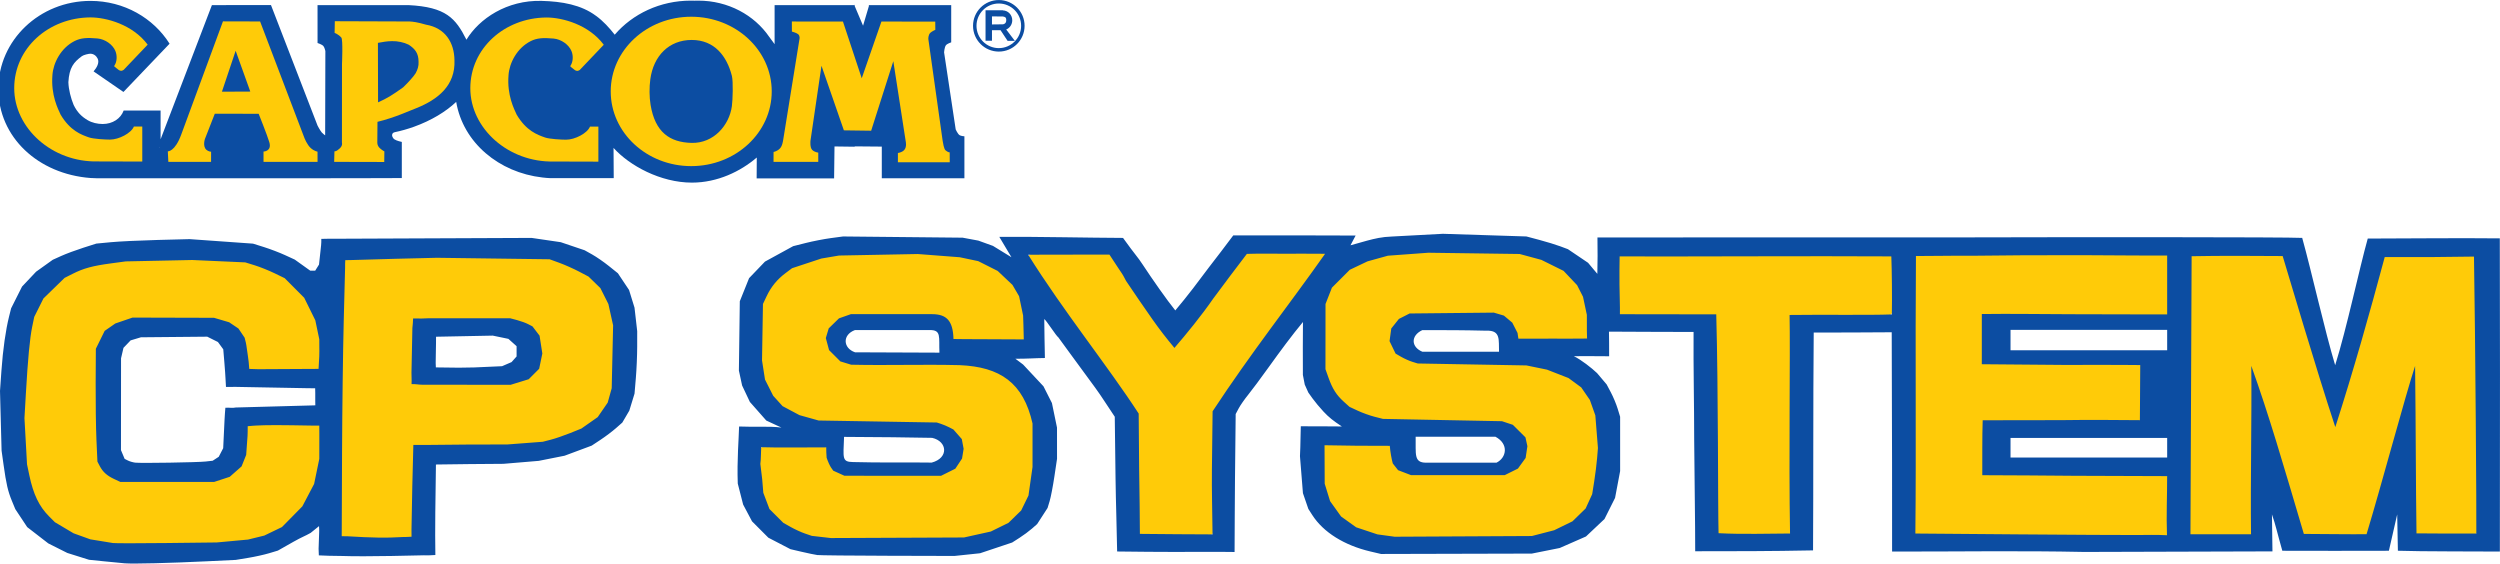 <?xml version="1.0" encoding="UTF-8" standalone="no"?>
<!-- Created with Inkscape (http://www.inkscape.org/) -->

<svg
   xmlns:dc="http://purl.org/dc/elements/1.1/"
   xmlns:cc="http://creativecommons.org/ns#"
   xmlns:rdf="http://www.w3.org/1999/02/22-rdf-syntax-ns#"
   xmlns:svg="http://www.w3.org/2000/svg"
   xmlns="http://www.w3.org/2000/svg"
   xmlns:sodipodi="http://sodipodi.sourceforge.net/DTD/sodipodi-0.dtd"
   xmlns:inkscape="http://www.inkscape.org/namespaces/inkscape"
   id="svg2"
   version="1.1"
   inkscape:version="0.48.5 r10040"
   width="1840.179"
   height="414.821"
   sodipodi:docname="capcom_logo2.svg">
  <defs
     id="defs6" />
  <sodipodi:namedview
     pagecolor="#ffffff"
     bordercolor="#666666"
     borderopacity="1"
     objecttolerance="10"
     gridtolerance="10"
     guidetolerance="10"
     inkscape:pageopacity="0"
     inkscape:pageshadow="2"
     inkscape:window-width="1920"
     inkscape:window-height="1017"
     id="namedview4"
     showgrid="false"
     fit-margin-top="0"
     fit-margin-left="0"
     fit-margin-right="0"
     fit-margin-bottom="0"
     inkscape:zoom="0.7071068"
     inkscape:cx="927.29098"
     inkscape:cy="419.8316"
     inkscape:window-x="-8"
     inkscape:window-y="-8"
     inkscape:window-maximized="1"
     inkscape:current-layer="svg2"
     showguides="true"
     inkscape:guide-bbox="true"
     inkscape:snap-global="true">
    <sodipodi:guide
       orientation="0,1"
       position="1862,145.5"
       id="guide2996" />
  </sodipodi:namedview>
  <path
     style="fill:#ffcb08;fill-opacity:1"
     d="m 79.542,403.076 -7.822,-0.802 -7.678,-2.105 -7.678,-2.105 -7.791,-4.15 -7.791,-4.15 -5.286,-4.712 -5.286,-4.712 -3.652,-5.324 -3.652,-5.324 -2.056,-6 c -1.131,-3.3 -2.749,-9.825 -3.595,-14.5 l -1.538,-8.5 -0.852,-16 -0.852,-16 0.936,-17.5 c 1.27,-23.737 2.895,-41.997 4.537,-50.972 l 1.367,-7.472 3.389,-7.135 3.389,-7.135 6.696,-7.098 6.696,-7.098 5.391,-3.579 5.391,-3.579 6.469,-2.435 6.469,-2.435 14.117,-2.062 14.117,-2.062 36.694,-0.011 36.694,-0.011 9.5,0.951 9.5,0.951 8.364,3.062 c 4.6,1.684 10.45,4.277 13,5.762 l 4.636,2.7 6.722,6.465 6.722,6.465 4.124,6.33 4.124,6.33 2.404,7.572 2.404,7.572 0,12.766 0,12.766 -0.019,6.893 -7.09,-9.8e-4 -20.804,0.349 -20.804,0.349 -3.132,-1.62 -3.927,-0.736 c -0.969,-1.486 -1.143,-3.856 -2.112,-5.342 l -1.641,-8 -1.641,-8 -2.112,-3.773 -2.112,-3.773 -5.053,-2.463 -5.053,-2.463 -5.406,-1.018 -5.406,-1.018 -23.094,-0.13 -23.094,-0.13 -6.566,1.204 -6.566,1.204 -5.411,2.704 -5.411,2.704 -2.3,3.413 -2.3,3.413 -1.51,5.195 -1.51,5.195 0.287,36.868 0.287,36.868 2.5,5 2.5,5 5,2.5 5,2.5 30.5,0.33 30.5,0.33 5.975,-1.175 5.975,-1.175 3.736,-1.906 c 4.684,-2.389 7.612,-5.414 9.589,-9.904 l 1.541,-3.5 0.677,-8.905 0.677,-8.905 2.308,-4.649 5.137,-2.174 22.924,0.317 22.924,0.317 5.389,0.621 1.146,5.925 -0.023,12.727 -0.023,12.727 -1.846,8 -1.846,8 -3,6 c -1.65,3.3 -4.966,8.773 -7.369,12.161 l -4.369,6.161 -5.201,4.55 -5.201,4.55 -5.748,3.064 -5.748,3.064 -7.814,2.009 -7.814,2.009 -21.5,0.931 c -11.825,0.512 -33.2,1.101 -47.5,1.31 l -26,0.379 -7.822,-0.802 z m 174.418,-5.149 c -1.322,-0.679 -3.285,-2.422 -4.362,-3.874 l -1.958,-2.638 -0.137,-27.362 c -0.193,-38.634 0.283,-79.881 1.464,-126.862 l 1.018,-40.5 1.689,-3.489 1.689,-3.489 3,-1.476 3,-1.476 72.5,-0.035 72.5,-0.035 9.351,3.265 9.351,3.265 6.754,3.944 6.754,3.944 5.561,6.006 5.561,6.006 2.134,5.704 c 1.174,3.137 2.787,8.807 3.585,12.6 l 1.451,6.896 -0.019,18.685 -0.019,18.685 -1.369,9.66 -1.369,9.66 -2.814,5.17 -2.814,5.17 -5.832,5.399 -5.832,5.399 -7.216,3.457 c -3.969,1.901 -10.634,4.598 -14.811,5.994 l -7.595,2.537 -8.905,0.957 -8.905,0.957 -37,0.686 -37,0.686 -1.727,0.908 c -0.95,0.499 -2.246,1.878 -2.881,3.064 l -1.154,2.156 -0.438,26.504 -0.438,26.504 -1.498,2.896 -1.498,2.896 -3.401,1.421 -3.401,1.421 -20.282,-0.015 -20.282,-0.015 -2.404,-1.235 z m 119.882,-118.801 6.478,-1.051 5.022,-2.691 5.022,-2.691 2.25,-4.462 2.25,-4.462 -0.006,-4.038 c -0.003,-2.221 -0.499,-5.817 -1.103,-7.991 l -1.098,-3.953 -3.217,-3.217 -3.217,-3.217 -5.93,-1.83 -5.93,-1.83 -29,0.053 -29,0.053 -3.603,1.226 -3.603,1.226 -1.11,2.437 -1.11,2.437 -0.132,14.284 -0.132,14.284 0.744,1.861 0.744,1.861 3.1,1.35 3.1,1.35 26.5,0.032 26.5,0.032 6.478,-1.051 z m 220.022,118.245 -6.5,-1.706 -6.711,-3.764 -6.711,-3.764 -4.932,-4.804 -4.932,-4.804 -2.111,-4.138 c -1.161,-2.276 -2.784,-6.721 -3.606,-9.879 l -1.495,-5.741 0,-12.89 0,-12.89 3.291,-3.291 3.291,-3.291 9.459,-0.708 9.459,-0.708 10.68,0.349 10.68,0.349 2.82,2.065 2.82,2.065 1.799,3.935 c 0.989,2.165 2.344,5.038 3.01,6.385 l 1.211,2.45 3.49,2.05 3.49,2.05 34.5,0 34.5,0 4.411,-2.5 4.411,-2.5 1.949,-2.636 1.948,-2.636 0.451,-4.364 0.451,-4.364 -1.915,-3.5 -1.915,-3.5 -3.841,-2.181 -3.841,-2.181 -6.554,-1.177 -6.554,-1.177 -41.5,-0.72 -41.5,-0.72 -8.161,-2.687 -8.161,-2.687 -5.896,-4.341 -5.896,-4.341 -3.843,-5.79 -3.843,-5.79 -1.966,-6.104 -1.966,-6.104 -0.134,-26 -0.134,-26 3.185,-6.723 3.185,-6.723 4.693,-5.017 4.693,-5.017 4.559,-3.02 4.559,-3.02 10.921,-3.531 10.921,-3.531 7.142,-0.928 7.142,-0.928 37.5,-0.023 37.5,-0.023 9,0.992 c 4.95,0.546 11.25,1.489 14,2.095 l 5,1.103 7.5,3.638 7.5,3.638 6.742,6.621 6.742,6.621 2.481,5.419 2.481,5.419 1.007,6.969 c 0.554,3.833 1.016,10.131 1.027,13.996 l 0.02,7.027 -1.46,2.085 -1.46,2.085 -2.883,1.194 -2.883,1.194 -21.593,-0.306 -21.593,-0.306 -3.13,-3 c -1.721,-1.65 -4.322,-4.884 -5.779,-7.187 l -2.649,-4.187 -4.035,-2.313 -4.035,-2.313 -29,0 -29,0 -5.665,2.656 -5.665,2.656 -1.517,2.344 c -0.834,1.289 -1.818,3.57 -2.187,5.068 l -0.67,2.724 2.173,4.488 2.173,4.488 3.209,1.983 c 1.765,1.091 5.22,2.5 7.679,3.132 l 4.47,1.149 43,0.79 43,0.79 6.447,1.65 6.447,1.65 6.533,3.216 6.533,3.216 6.073,5.681 6.073,5.681 2.743,5.039 2.743,5.039 1.437,6.78 1.437,6.78 0.017,14.289 0.017,14.289 -1.059,9.711 c -0.583,5.341 -1.665,12.073 -2.405,14.961 l -1.346,5.25 -2.559,4.367 -2.559,4.367 -5.562,5.083 -5.562,5.083 -6.224,3.015 -6.224,3.015 -10.358,2.035 -10.358,2.035 -54.642,-0.058 -54.642,-0.058 -6.5,-1.706 z m 429.5,0.818 -10,-0.789 -8,-2.569 -8,-2.569 -4.5,-2.882 -4.5,-2.882 -5.14,-5.476 -5.139,-5.476 -2.115,-4.146 c -1.163,-2.28 -2.788,-6.729 -3.611,-9.887 l -1.495,-5.741 0,-12.39 0,-12.39 3.473,-3.473 3.473,-3.473 21.01,0.323 21.01,0.323 2.962,3 2.962,3 1.805,4.896 1.805,4.896 2.5,1.85 2.5,1.85 5.768,1.058 5.768,1.058 30.232,-0.304 30.232,-0.304 4.47,-2.503 4.47,-2.503 2.264,-3.997 2.264,-3.997 0.016,-2.79 0.016,-2.79 -2.063,-4.044 -2.063,-4.044 -5.687,-2.636 -5.687,-2.637 -46,-1.09 -46,-1.09 -8,-2.744 -8,-2.744 -5.5,-3.784 -5.5,-3.784 -4.143,-5.067 -4.143,-5.067 -2.357,-5.844 -2.357,-5.844 0,-28.5 0,-28.5 2.756,-5.884 2.756,-5.884 6.606,-6.382 6.606,-6.382 7.138,-3.418 7.138,-3.418 8,-2.247 8,-2.247 47.949,-0.397 47.948,-0.397 9.163,2.117 9.163,2.117 6.888,3.34 c 3.789,1.837 8.791,4.739 11.116,6.45 l 4.228,3.11 4.544,5.76 4.544,5.76 2.043,6.5 2.043,6.5 0.583,10.703 0.583,10.703 -3.547,3.547 -3.546,3.547 -21.85,-0.004 -21.85,-0.004 -3.308,-2.017 -3.308,-2.017 -1.692,-3.105 c -2.66,-4.884 -6.159,-8.777 -9.561,-10.639 l -3.131,-1.714 -29.5,0 -29.5,0 -5.527,2.593 -5.527,2.593 -1.846,4.094 -1.846,4.094 0.649,3.462 0.649,3.462 1.996,2.538 1.996,2.538 5.311,1.987 5.311,1.987 7.417,1.014 7.417,1.014 32.152,0.052 32.152,0.052 7.207,1.022 7.207,1.022 7.467,2.507 c 4.107,1.379 9.312,3.448 11.568,4.599 l 4.101,2.092 5.441,5.14 5.441,5.14 2.865,5 2.865,5 1.629,7.304 1.629,7.304 -0.511,20.696 -0.511,20.696 -1.683,7.444 -1.683,7.444 -2.311,4.556 -2.311,4.556 -5.857,5.581 -5.857,5.581 -6.855,3.271 -6.855,3.271 -9.145,1.808 -9.145,1.808 -46.5,0.484 -46.5,0.484 -10,-0.789 z m 414.166,-1.997 -25.834,-0.5 -2.931,-3.282 -2.931,-3.282 0.264,-98.545 0.264,-98.545 3.615,-3.312 3.615,-3.312 14.386,-0.678 14.386,-0.678 71.5,0.317 83.562,0.63 c -3.993,14.984 6.795,42.78 0.259,49.316 -15.155,9.7 -55.502,0.681 -74.192,0.489 l -52.87,-0.544 -3.321,1.388 -3.321,1.388 -1.17,4.326 -1.17,4.326 0.466,7.327 0.466,7.327 2.172,2.173 2.172,2.173 53.056,0.5 53.056,0.5 4.667,1.203 1.167,5.328 0,16.584 c -0.172,7.993 -0.041,15.951 0.475,23.922 -20.738,-0.964 -41.854,-0.417 -58.975,-0.46 l -46,-0.119 -3.891,0.947 -3.891,0.947 -1.609,1.607 -1.609,1.607 -0.329,11.759 -0.329,11.759 1.989,2.458 1.989,2.458 39.34,0.627 c 21.637,0.345 49.847,0.682 62.69,0.75 l 23.35,0.123 3.4,3.4 3.4,3.4 0,18.2 0,18.2 -1.337,6.463 -5.579,0.453 -64.292,-0.308 c -35.361,-0.169 -75.917,-0.533 -90.126,-0.808 z m 174.569,-2.423 -3.735,-3.423 0.339,-98.827 0.339,-98.827 1.425,-2.236 c 0.784,-1.23 2.491,-2.934 3.793,-3.788 l 2.368,-1.552 c 21.38,-4.569 47.708,0.811 67,0.145 13.344,38.24 24.851,81.704 34.744,116.89 14.247,-40.287 21.973,-76.29 33.452,-116.952 l 36.391,-0.004 29.85,-0.004 5.901,0.952 0.597,5.548 0.642,26.5 c 0.353,14.575 0.74,59.064 0.859,98.865 l 0.216,72.365 -3.533,3.238 -3.533,3.238 -15.925,0.657 -15.925,0.657 -3.778,-0.911 c -4.197,-1.012 -6.244,-2.422 -8.026,-5.527 l -1.195,-2.082 -0.5,-50.417 2.152,-51.124 c -5.723,28.23 -19.479,64.539 -26.525,92.535 l -2.425,9.548 -1.611,2.458 -1.611,2.458 -3.084,1.595 -3.084,1.595 -19.836,-0.324 -19.836,-0.324 -2.759,-2.062 c -1.517,-1.134 -3.574,-3.159 -4.571,-4.5 l -1.812,-2.438 c -9.932,-35.781 -20.142,-74.431 -29.237,-105.677 l 1.237,53.112 0,52.935 -0.975,2.565 -0.975,2.565 -3.275,1.997 -3.275,1.997 -18.265,0.004 -18.265,0.004 -3.735,-3.423 z m -774.132,-1.111 -3.104,-3.535 -0.137,-16.215 c -0.075,-8.918 -0.188,-27.69 -0.25,-41.715 l -0.114,-25.5 -1.285,-2.908 c -1.502,-3.399 -17.169,-25.433 -39.17,-55.092 -8.568,-11.55 -18.234,-24.825 -21.481,-29.5 -3.246,-4.675 -7.345,-10.3 -9.109,-12.5 -1.763,-2.2 -3.963,-5.49 -4.887,-7.31 l -1.681,-3.31 0.307,-3.591 0.307,-3.591 2.654,-1.973 2.654,-1.973 24.846,-0.014 24.846,-0.014 2.656,1.077 2.656,1.077 3.545,3.545 3.545,3.545 12.469,18.765 c 6.858,10.321 15.235,22.504 18.617,27.073 l 6.148,8.307 1.469,0.564 1.47,0.564 2.088,-1.871 c 1.148,-1.029 11.203,-14.021 22.344,-28.871 l 20.256,-27 3.672,-3.5 3.672,-3.5 25.444,-0.298 c 14.809,0.341 26.675,0.822 37.653,1.127 -14.011,19.177 -26.588,38.244 -37.691,53.171 -7.777,10.45 -16.717,22.825 -19.866,27.5 -3.149,4.675 -8.821,12.486 -12.604,17.358 l -6.879,8.858 -3.332,6.142 -3.332,6.142 -0.5,43.333 -0.5,43.333 -3.266,2.917 -3.266,2.917 -23.881,0 -23.881,0 -3.104,-3.535 z m 426.859,0.785 -3.069,-2.75 -0.917,-4 -0.917,-4 0.072,-70.5 0.072,-70.5 -1.03,-2.627 -1.03,-2.627 -3.221,-1.123 -3.221,-1.123 -27.286,0 -27.286,0 -2.565,-0.975 -2.565,-0.975 -1.997,-3.275 -1.997,-3.275 0,-16.85 0,-16.85 3.291,-3.291 3.291,-3.291 9.459,-0.655 9.459,-0.655 88.228,0.296 88.228,0.296 2.772,2.77 2.772,2.77 0.312,18.517 0.312,18.517 -3.352,3.352 -3.352,3.352 -10.461,0.696 -10.461,0.696 -21.214,-0.335 -21.214,-0.335 -2.286,2.277 -2.286,2.277 -0.5,75.555 -0.5,75.555 -3.266,2.917 -3.266,2.917 -22.968,0 -22.968,0 -3.069,-2.75 z"
     id="path3043"
     inkscape:connector-curvature="0"
     sodipodi:nodetypes="ccccccccccsscccsscccccccccccccccssccccccccccccccccccccccccccccccccccccccccccccsscccccccccccccsscccccccssccccscsscccccccccccccsscccccccccsscccccssccccccccccccccccccscccccccccccccccccccccccccccsscccccccccccsscccccccccccccccccccccccccccccccccccccccccssccccccccccccccccsccccccccsscccsscccccccccccccccssccccccccccccccccccccccccccccccccccccccccccccccccccccccccccccccccccccccccccsscccccccccccccsccccccccccccccccccccsscccccccccccccccccccccccsccccccccccccccccccccccccccccccccccccccsscccccccsscccccsccccccccsscccccsscccccccccccccccccccccccccccssccscsscccccccccccssccccsccccccssccccccccccccccccccccccccccccccccccccccccccccccccccccccc" />
  <path
     style="fill:#0c4da2;fill-opacity:1"
     d="m 92.05,414.661 c -2.475,-0.208 -9.45,-0.882 -15.5,-1.498 l -11,-1.12 -8,-2.514 -8,-2.514 -7,-3.516 -7,-3.516 -7.763,-6 -7.763,-6 -4.382,-6.615 -4.382,-6.615 -2.477,-6 c -2.94,-7.121 -4.167,-12.416 -6.142,-26.5 l -1.472,-10.5 -0.585,-22 -0.585,-22 1.061,-15 c 1.101,-15.578 3.109,-29.761 5.648,-39.908 l 1.478,-5.908 4.02,-7.995 4.02,-7.995 5.162,-5.468 5.162,-5.468 6.154,-4.398 6.154,-4.398 6.346,-2.865 c 3.49,-1.576 10.701,-4.255 16.024,-5.954 l 9.677,-3.089 10.823,-1.032 c 5.953,-0.568 21.398,-1.307 34.323,-1.643 l 23.5,-0.611 23.343,1.661 23.343,1.661 8.157,2.559 c 4.487,1.408 11.402,4.05 15.368,5.871 l 7.211,3.312 5.702,4.083 5.702,4.083 1.814,0 1.814,0 1.404,-2.25 1.404,-2.25 0.587,-5.376 0.587,-5.376 c 0.203,-1.864 0.641,-4.993 0.52,-8.153 6.933,-0.208 6.583,-0.084 9.044,-0.095 l 72.88,-0.31 72.88,-0.31 10.719,1.572 10.719,1.572 8.793,2.972 8.793,2.972 5.608,3.138 c 3.085,1.726 8.593,5.535 12.241,8.464 l 6.633,5.326 4.108,6.152 4.108,6.152 2.011,6.511 2.011,6.511 0.99,8.638 0.99,8.638 -0.008,11.5 c -0.004,6.325 -0.447,16.675 -0.983,23 l -0.976,11.5 -1.92,6.262 -1.92,6.262 -2.572,4.389 -2.572,4.389 -4.735,4.168 c -2.604,2.292 -7.674,6.11 -11.266,8.484 l -6.531,4.316 -9.965,3.712 -9.965,3.712 -9.535,1.897 -9.535,1.897 -13,1.09 -13,1.09 c -16.497,0.067 -33.747,0.284 -49.663,0.506 -0.336,22.973 -0.77,49.313 -0.42,66.613 -4.709,0.336 -4.822,0.231 -8.559,0.214 l -23.679,0.5 c -13.023,0.275 -29.38,0.275 -36.349,0 l -9.576,-0.146 -7.609,-0.299 -0.184,-4.807 0.419,-12.167 c 0.053,-1.528 0.041,-1.97 -0.097,-4.557 -3.584,2.893 -3.791,3.141 -6.156,4.981 -4.332,2.477 -6.303,2.937 -12.628,6.522 l -11.5,6.518 -6.5,1.951 c -3.575,1.073 -10.55,2.613 -15.5,3.422 l -9,1.471 -21.5,1.035 c -27.176,1.308 -54.167,1.977 -60,1.487 z m 79,-16.44 11.5,-1.058 6,-1.472 6,-1.472 6.5,-3.137 6.5,-3.137 7.5,-7.615 7.5,-7.615 4.333,-8.255 4.333,-8.255 1.904,-9.225 1.904,-9.225 0.013,-9.327 0.013,-9.327 -0.05,-5.85 -5.797,0.004 -14.327,-0.237 c -7.88,-0.13 -17.027,-0.135 -20.327,-0.011 l -6,0.226 c -2.52,0.095 -2.379,0.198 -6.231,0.479 -0.084,3.668 0.089,4.3 -0.107,7.042 l -0.505,7.04 -0.505,7.04 -1.691,4.226 -1.691,4.226 -4.362,3.84 -4.362,3.84 -5.773,1.894 -5.773,1.894 -34.5,-0.023 -34.5,-0.023 -4.5,-2.103 c -5.328,-2.49 -8.363,-5.232 -10.662,-9.63 l -1.683,-3.221 -0.716,-16 c -0.394,-8.8 -0.654,-27.485 -0.577,-41.521 l 0.139,-25.521 3.243,-6.588 3.243,-6.588 3.925,-2.72 3.925,-2.72 6.332,-2.171 6.332,-2.171 30,0.082 30,0.082 5.563,1.641 5.563,1.641 3.413,2.3 3.413,2.3 2.276,3.377 2.276,3.377 0.896,3.599 c 0.493,1.979 0.951,6.533 1.495,9.734 0.545,3.201 0.718,5.817 1.017,9.656 l 6.739,0.21 17.19,-0.095 17.19,-0.095 c 3.723,-0.021 5.903,0.06 9.896,-0.081 0.391,-6.299 0.381,-6.673 0.518,-9.218 0.138,-2.544 0.036,-6.229 0.036,-6.229 l -0.017,-6.282 -1.465,-7 -1.465,-7 -4.083,-8.283 -4.083,-8.283 -7.185,-7.217 -7.185,-7.217 -7.5,-3.64 c -4.125,-2.002 -10.65,-4.618 -14.5,-5.813 l -7,-2.172 -19.5,-0.877 -19.5,-0.877 -24.5,0.512 -24.5,0.512 -11,1.478 c -13.39,1.799 -20.018,3.601 -27.948,7.599 l -6.052,3.052 -7.784,7.57 -7.784,7.57 -3.397,6.79 -3.397,6.79 -1.501,7.254 c -1.734,8.381 -3.187,23.747 -4.656,49.254 l -1.037,18 0.944,17 0.944,17 1.667,7.96 c 2.962,14.14 7.241,23.046 14.615,30.42 l 4.245,4.245 6.864,4.078 6.864,4.078 6.206,2.238 6.206,2.238 7,1.128 c 3.85,0.62 8.125,1.325 9.5,1.565 1.375,0.241 19.15,0.244 39.5,0.008 l 37,-0.429 11.5,-1.058 z m 131.87,-3.154 -0.029,-5.387 c 0.305,-20.688 0.816,-42.692 1.362,-62.178 12.494,0.126 24.486,-0.237 39.321,-0.274 l 29.975,-0.075 13,-0.992 13,-0.992 5.98,-1.546 c 3.289,-0.85 9.68,-3.037 14.201,-4.861 l 8.221,-3.315 6.006,-4.213 6.006,-4.213 3.677,-5.339 3.677,-5.339 1.473,-5.296 1.473,-5.296 0.516,-23.144 0.516,-23.144 -1.742,-7.856 -1.742,-7.856 -2.947,-5.851 -2.947,-5.851 -4.357,-4.235 -4.357,-4.235 -7.105,-3.734 c -3.908,-2.053 -10.355,-4.919 -14.328,-6.368 l -7.223,-2.635 -41.5,-0.546 -41.5,-0.546 -30,0.733 c -16.5,0.403 -29.743,0.844 -32.149,0.912 -2.406,0.068 -5.243,0.091 -5.243,0.091 -0.223,2.438 -0.073,2.894 -0.139,5.459 l -1.01,39.403 c -0.555,21.671 -1.111,65.15 -1.235,96.619 l -0.225,57.217 -0.025,4.493 4.571,0.074 11.727,0.628 c 6.45,0.345 15.688,0.461 20.529,0.257 l 8.802,-0.371 c 2.03,-0.086 0.73,0.122 5.765,-0.199 z M 302.94,282.719 c 0.155,-4.094 -0.108,-6.169 -0.065,-8.304 l 0.337,-16.503 0.337,-16.503 c 0.468,-4.548 0.229,-2.203 0.52,-7.016 5.653,0.045 7.241,0.179 11.48,-0.13 l 30,0.006 30,0.006 5,1.332 c 2.75,0.733 6.439,2.077 8.198,2.987 l 3.198,1.655 2.604,3.415 2.604,3.415 1.022,6.566 1.022,6.566 -1.165,5.61 -1.165,5.61 -3.852,3.852 -3.852,3.852 -6.663,2.058 -6.663,2.058 -32.645,-0.04 -32.645,-0.04 c -2.067,-0.003 -4.246,-0.501 -7.61,-0.452 z m 70.11,-14.681 3.5,-1.51 1.85,-2.077 1.85,-2.077 0,-3.777 0,-3.777 -3.017,-2.696 -3.017,-2.696 -5.753,-1.194 -5.753,-1.194 -18.313,0.363 -18.313,0.363 -5.132,0.094 c 0.036,3.324 -0.04,6.646 -0.109,9.969 0.075,4.175 -0.34,8.454 -0.014,12.607 17.319,0.335 18.301,0.211 28.223,0.026 l 20.5,-0.912 z m -221.5,71.65 5,-0.556 2.229,-1.45 2.229,-1.45 1.638,-3.167 1.638,-3.167 0.502,-10.574 0.502,-10.574 c 0.159,-3.354 0.38,-5.633 0.602,-8.631 3.078,-0.183 5.268,0.362 7.661,-0.171 l 26.74,-0.728 26.74,-0.727 5.069,-0.139 -0.049,-3.15 0,-2.954 0,-2.954 -0.071,-3.504 -5.339,-0.042 -27.217,-0.5 -27.217,-0.5 c 0,0 -1.297,0.173 -5.872,0.075 -0.361,-4.764 -0.203,-6.431 -1.185,-18.071 l -0.814,-9.645 -1.957,-2.679 -1.957,-2.679 -3.935,-1.968 -3.935,-1.968 -24.41,0.226 -24.41,0.226 -3.791,1.136 -3.791,1.136 -2.63,2.745 -2.63,2.745 -0.896,3.862 -0.896,3.862 -0.024,33.782 -0.024,33.782 1.345,3.218 1.345,3.218 2.405,1.215 c 1.323,0.668 3.755,1.374 5.405,1.57 4.241,0.502 45.98,-0.179 52,-0.848 z m 450,68.857 c -1.65,-0.224 -6.763,-1.285 -11.363,-2.358 l -8.363,-1.951 -8.137,-4.23 -8.137,-4.23 -6,-6.013 -6,-6.013 -3.275,-6.186 -3.275,-6.186 -1.975,-7.724 -1.975,-7.724 c -0.638,-17.227 0.788,-33.417 0.975,-41.999 11.1,0.511 22.519,-0.369 31.162,0.791 l -11.137,-5.175 -6.043,-6.845 -6.043,-6.845 -2.857,-6.053 -2.857,-6.053 -1.184,-5.5 -1.184,-5.5 0.336,-25.5 0.336,-25.5 3.412,-8.5 3.412,-8.5 5.847,-6.096 5.847,-6.096 10.381,-5.684 10.381,-5.684 9.358,-2.36 c 5.147,-1.298 13.408,-2.904 18.358,-3.569 l 9,-1.209 44,0.445 44,0.445 11.547,2.147 10.797,3.897 13.61,8.357 -8.954,-15.017 c 30.191,-0.148 65.361,0.694 91.078,0.794 9.424,13.122 10.567,13.646 14.476,19.632 6.999,10.672 17.89,26.217 24.004,33.742 8.946,-10.543 17.685,-22.226 24.866,-31.858 5.99,-7.752 11.397,-14.774 17.809,-23.375 15,-0.023 30,-0.009 45,-0.009 l 45.056,0.125 -3.789,7.192 12.211,-3.433 c 5.764,-1.514 10.836,-2.779 18.289,-3.034 l 18.775,-1.004 18.775,-1.004 30.725,0.978 30.725,0.978 9.575,2.549 c 5.266,1.402 12.142,3.509 15.278,4.683 l 5.704,2.134 7.406,5.003 7.406,5.003 6.839,8.161 c 0.191,-6.634 0.251,-19.505 0.079,-26.777 86.787,-0.133 173.575,-0.056 260.362,-0.056 85.788,-0.226 247.382,-0.305 258.385,0.36 6.834,24.553 16.677,68.578 24.265,93.718 8.507,-27.071 17.728,-70.925 23.986,-93.232 36.351,-0.078 64.923,-0.454 97.197,-0.142 0.112,32.574 0.236,158.226 0.046,230.528 -11.113,-0.116 -59.6,0.005 -75.061,-0.602 l -0.509,-26.767 -6.113,26.782 c -21.456,0.045 -58.682,0.114 -78.444,1.9e-4 -4.021,-14.112 -4.791,-18.664 -7.637,-26.77 l 0.378,27.227 -138.662,0.414 c -47.077,-0.997 -92.136,-0.223 -141.315,-0.286 0.122,-7.984 -0.097,-111.793 -0.275,-161.419 -19.427,0.238 -39.356,0.127 -57.413,0.213 -0.49,55.023 -0.188,111.723 -0.489,160.339 -31.061,0.642 -59.017,0.631 -86.749,0.635 0.022,-21.377 -0.558,-54.726 -0.742,-81.728 0,-26.561 -0.648,-53.124 -0.457,-79.684 -21.691,-0.145 -47.556,-0.041 -62.272,-0.239 0.199,6.082 0.037,8.739 0.127,18.123 -7.016,0.029 -16.485,-0.214 -25.937,-0.026 5.215,2.48 13.1,8.643 17.069,12.44 l 7.031,8.314 3.131,5.9 c 1.722,3.245 3.956,8.6 4.966,11.9 l 1.835,6 0,20 0,20 -1.862,9.858 -1.862,9.858 -3.891,7.774 -3.891,7.774 -6.817,6.43 -6.817,6.43 -9.669,4.24 -9.669,4.24 -10.262,2.053 -10.262,2.053 -55.5,0.145 -55.5,0.145 -7.74,-1.816 c -19.309,-4.53 -34.697,-14.152 -42.806,-26.765 l -2.945,-4.581 -1.993,-5.794 -1.993,-5.794 -1.094,-13.626 -1.094,-13.626 c 0.486,-8.948 0.351,-16.892 0.611,-21.984 6.69,-0.123 22.047,0.146 30.218,0.126 -6.393,-4.228 -9.48,-6.636 -13.518,-10.952 -2.671,-2.855 -6.275,-7.177 -8.011,-9.605 l -3.155,-4.415 -2.627,-5.856 -1.377,-7.106 c -0.055,-12.919 -0.067,-28.655 0.061,-38.958 -7.918,9.518 -16.672,21.349 -25.214,33.25 -5.707,7.975 -12.501,17.104 -15.098,20.287 -2.597,3.183 -5.734,7.683 -6.973,10 l -2.244,4.213 -0.5,47 c -0.081,17.153 -0.323,40.817 -0.309,54.542 -14.091,-0.221 -29.325,-0.042 -44.419,-0.042 -8.799,-0.057 -28.816,-0.068 -42.023,-0.327 -0.24,-16.427 -0.956,-35.874 -1.179,-53.673 l -0.57,-45.5 c -5.513,-8.096 -9.408,-14.56 -14.38,-21.341 -5.841,-7.942 -14.347,-19.543 -18.902,-25.781 L 778.987,248.288 c -1.384,-0.741 -8.955,-12.706 -10.338,-13.447 0.095,11.672 0.252,16.633 0.469,28.685 -7.143,0.054 -14.581,0.657 -21.749,0.514 l 5.714,4.291 7.499,8.019 7.499,8.019 3.107,6.154 3.107,6.154 1.865,9.038 1.865,9.038 0.009,11.5 0.009,11.5 -1.943,13 c -1.069,7.15 -2.635,15.283 -3.482,18.074 l -1.539,5.074 -3.836,5.926 -3.836,5.926 -3.857,3.378 c -2.122,1.858 -6.257,4.913 -9.189,6.788 l -5.332,3.411 -11.822,3.953 -11.822,3.953 -9.416,0.992 -9.416,0.992 -49,-0.133 c -26.95,-0.073 -50.35,-0.316 -52,-0.54 z m 117.89,-15.112 9.89,-2.193 6.511,-3.205 6.511,-3.205 4.656,-4.539 4.656,-4.539 2.686,-5.5 2.686,-5.5 1.49,-10.5 1.49,-10.5 0.004,-16 0.004,-16 c -6.71,-30.026 -23.843,-41.719 -53.72,-42.969 -27.967,-0.674 -52.168,0.288 -79.75,-0.315 l -3.997,-1.223 -3.997,-1.223 -4.152,-4.152 -4.152,-4.152 -1.196,-4.443 -1.196,-4.443 1.066,-3.558 1.066,-3.558 3.779,-3.689 3.779,-3.689 4.376,-1.543 4.375,-1.543 29.906,0 29.906,0 c 10.346,0.034 15.379,4.52 15.712,18.282 2.202,0.172 44.384,0.187 51.75,0.303 -0.003,-2.155 -0.137,-6.783 -0.259,-10.488 l -0.234,-7.068 -1.485,-7.124 -1.485,-7.124 -2.435,-4.155 -2.435,-4.155 -5.44,-5.145 -5.44,-5.145 -7.16,-3.606 -7.16,-3.606 -6.792,-1.429 -6.792,-1.429 -15.454,-1.187 -15.454,-1.187 -29,0.559 -29,0.559 -6.5,1.104 -6.5,1.104 -10.767,3.556 -10.767,3.556 -4.923,3.699 c -6.166,4.633 -10.565,10.049 -13.907,17.124 l -2.599,5.5 -0.341,20.778 -0.341,20.778 1.092,7.039 1.092,7.039 3.01,5.962 3.01,5.962 3.452,3.821 3.452,3.821 6.224,3.317 6.224,3.317 7.044,1.972 7.044,1.972 43.5,0.737 43.5,0.737 3.058,0.998 c 1.682,0.549 4.428,1.706 6.102,2.571 l 3.043,1.574 3.099,3.53 3.099,3.53 0.671,3.577 0.671,3.577 -0.582,3.584 -0.582,3.584 -2.473,3.737 -2.473,3.737 -5.263,2.623 -5.263,2.623 -35.554,-0.022 -35.554,-0.022 -4.117,-1.87 -4.117,-1.87 -1.62,-2.313 c -0.891,-1.272 -2.352,-4.515 -3.245,-7.206 -0.332,-4.406 -0.194,-3.446 -0.294,-7.643 -13.648,-0.083 -34.842,0.369 -47.874,-0.118 -0.328,5.77 -0.06,8.117 -0.62,12.327 l 1.355,11.237 0.825,10 2.258,5.969 2.258,5.969 5.096,5.077 5.096,5.077 5.5,3.104 c 3.025,1.707 7.75,3.869 10.5,4.804 l 5,1.699 7,0.801 7,0.801 49,-0.214 49,-0.214 9.89,-2.193 z m 416.341,-1.008 8.23,-2.133 6.709,-3.27 6.709,-3.27 4.857,-4.73 4.857,-4.73 2.412,-5.27 2.412,-5.27 1.503,-9.5 c 0.826,-5.225 1.777,-12.875 2.112,-17 l 0.609,-7.5 -0.955,-12 -0.955,-12 -2.01,-5.668 -2.01,-5.668 -3.187,-4.632 -3.187,-4.632 -4.667,-3.436 -4.667,-3.436 -7.934,-3.097 -7.934,-3.097 -7.566,-1.554 -7.566,-1.554 -40,-0.712 -40,-0.712 -4,-1.238 c -2.2,-0.681 -5.869,-2.317 -8.154,-3.636 l -4.154,-2.399 -2.222,-4.589 -2.222,-4.589 0.638,-4.656 0.638,-4.656 2.802,-3.518 2.802,-3.518 3.936,-2 3.936,-2 31,-0.318 31,-0.318 3.705,1.095 3.705,1.095 3.089,2.599 3.089,2.599 1.928,3.78 1.928,3.78 0.63,4.216 c 17.378,-0.15 34.395,0.122 50.547,-0.082 -0.16,-3.563 -0.129,-7.129 -0.138,-10.695 l -0.017,-6.75 -1.408,-6.644 -1.408,-6.644 -2.185,-4.283 -2.185,-4.283 -4.975,-5.26 -4.975,-5.26 -8.165,-4.042 -8.165,-4.042 -8,-2.164 -8,-2.164 -33.613,-0.463 -33.613,-0.463 -14.887,1.093 -14.887,1.093 -7.5,2.084 -7.5,2.084 -6.5,3.091 -6.5,3.091 -6.591,6.589 -6.591,6.589 -2.355,6 -2.356,6 -0.024,24 -0.024,24 2.258,6.329 c 2.888,8.093 5.834,12.719 11.169,17.539 l 4.268,3.856 6.123,2.854 c 3.368,1.57 8.91,3.564 12.316,4.431 l 6.193,1.577 43.807,0.852 43.807,0.852 4,1.334 4,1.334 4.635,4.608 4.635,4.608 0.715,3.255 0.715,3.255 -0.649,4.325 -0.649,4.325 -2.84,3.92 -2.84,3.92 -4.861,2.413 -4.862,2.413 c -23,-0.01 -46,-0.019 -69,-0.029 l -4.739,-1.814 -4.739,-1.814 -1.949,-2.478 -1.949,-2.478 c -0.785,-2.721 -1.912,-8.657 -2.198,-12.959 -16.05,0.092 -32.71,-0.16 -48.04,-0.437 0.039,10.08 0.115,18.159 0.115,28.299 l 1.982,6.418 1.982,6.418 4.05,5.656 4.05,5.656 5.558,3.98 5.558,3.98 7.814,2.602 7.814,2.602 6.346,0.866 6.346,0.866 50.5,-0.263 50.5,-0.263 8.23,-2.133 z m 459.391,-41.963 c -21.103,-0.094 -45.626,-0.186 -68.621,-0.245 -22.127,-0.315 -46.077,-0.262 -67.447,-0.432 0.068,-13.287 -0.117,-27.751 0.294,-40.438 19.567,-0.028 38.268,-0.09 57.927,-0.092 18.538,-0.277 42.931,-0.14 57.788,0.022 0.127,-15.929 0.173,-25.1 0.258,-40.564 -18.961,-0.234 -38.301,-0.057 -57.263,-0.112 l -59.357,-0.503 c -0.027,-10.986 -0.017,-22.871 0.011,-36.947 21.509,-0.298 43.677,0.106 65.655,0.141 31.644,0.224 52.255,-0.003 70.772,0.153 0,-9.154 0,-33.407 0,-43.363 -18.843,0.116 -40.536,-0.187 -62.137,-0.25 -26.125,-0.077 -63.025,0.116 -82,0.428 -12.862,-0.177 -28.825,0.256 -40.775,0.196 -0.57,68.114 0.237,142.187 -0.43,204.26 25.159,0.187 50.318,0.407 75.478,0.615 38.625,0.319 77.962,0.536 87.415,0.483 7.444,-0.071 14.878,-0.207 22.313,0.148 -0.549,-15.136 0.161,-28.509 0.12,-43.5 z m 61.746,42.793 c -0.476,-41.045 0.594,-84.901 0.2,-123.933 13.024,36.21 23.611,72.909 38.672,123.683 16.1,0.045 33.759,0.356 46.166,0.207 10.993,-36.267 28.363,-101.384 35.722,-123.854 0.577,47.786 0.477,85.777 1.03,123.239 14.348,0.212 29.68,0.114 44.046,0.129 0.187,-12.128 -0.718,-143.709 -1.728,-203.864 -22.014,0.39 -44.02,0.506 -65.7,0.364 -11.324,42.126 -22.812,82.858 -36.374,125.145 -14.368,-43.478 -34.658,-112.644 -38.746,-125.896 -23.258,-0.169 -45.242,-0.296 -67.015,0.126 -0.328,71.099 -0.617,131.698 -0.859,204.654 4.528,0 39.157,0 44.587,0 z m -764.395,0.096 c -0.141,-15.616 -0.653,-32.192 -0.468,-47.875 l 0.505,-42.724 c 28.433,-43.296 57.067,-79.361 82.802,-115.943 -6.612,-0.095 -21.512,-0.057 -31.717,-0.057 -8.621,0.071 -17.246,-0.164 -25.864,0.128 -8.407,10.865 -16.544,21.939 -24.778,32.935 -8.584,12.415 -19.594,25.925 -28.544,36.279 -6.032,-7.274 -10.704,-13.251 -16.197,-21.04 -5.547,-7.866 -14.276,-20.589 -19.399,-28.273 -4.338,-8.054 0.268,-0.125 -12.238,-19.362 -18.999,-0.135 -43.231,0.188 -59.818,0.074 25.593,41.077 58.617,81.932 81.34,116.928 l 0.349,41.166 c 0.32,16.712 0.483,38.093 0.541,47.388 18.395,0.103 38.816,0.436 53.486,0.377 z m 424.733,-161.502 c 26.282,-0.364 57.514,0.248 75.279,-0.409 0.248,-12.4 0.018,-32.127 -0.382,-42.715 -58.534,-0.375 -149.46,0.215 -199.992,0.024 -0.181,6.981 -0.11,13.965 -0.11,20.947 0.052,8.104 0.464,15.529 0.312,21.591 22.735,0.051 50.001,0.135 70.92,0.106 1.552,56.024 1.158,140.852 1.7,161.084 17.864,0.928 37.005,0.274 52.612,0.224 -0.983,-56.155 0.247,-133.188 -0.339,-160.854 z m -695.974,89.736 c -0.526,15.615 -1.77,18.417 6.614,18.526 20.101,0.589 39.963,0.108 57.92,0.395 12.66,-3.362 11.599,-15.641 0.306,-18.212 -10.613,-0.28 -44.731,-0.651 -64.84,-0.709 z m 480.233,18.991 c 7.391,-3.626 9.272,-13.75 -0.748,-19.092 -17.55,-0.001 -41.199,10e-4 -58.748,0 0.247,12.758 -1.534,19.092 7.701,19.092 18.91,0 31.903,0 51.796,0 z m 493.673,-3.801 c 0,-6.494 0,-8.596 0,-14.407 -39.535,0 -95.699,0 -115.301,0 0,5.933 0,10.085 0,14.407 37.958,0 89.667,0 115.301,0 z m 0,-93.957 c -27.016,0 -73.213,0 -115.301,0 0,1.294 0,13.732 0,15.026 45.285,0 87.786,7e-4 115.301,0 0,-4.366 0,-10.66 0,-15.026 z m -910.977,0.136 c -15.619,0 -39.281,0 -54.9,0 -9.412,3.478 -8.83,13.33 0.053,16.374 14.018,0.026 48.101,0.229 62.119,0.255 -0.507,-11.581 1.631,-16.792 -7.272,-16.629 z m 409.828,0.468 c -17.321,-0.427 -29.707,-0.427 -47.117,-0.427 -8.697,4.114 -8.267,12.492 0.038,15.91 7.703,0 47.579,0 56.431,0 -0.338,-8.605 1.435,-15.91 -9.352,-15.483 z"
     id="path2993"
     inkscape:connector-curvature="0"
     sodipodi:nodetypes="cscccccccccsscccsscccccccsscsscccssccccccccscsccccccssccccccccscccccssccccccccccsscccsccscsscsccccccccccccccccccssscsccccccccccsscsscccccccccccccccsccccsczccccccccsscccccsscccccsscccsscccccsssccccccccccsscccccccccccccccsscccszcssscccssscccccccccssccccccccccccsccccccccccccccccccccccccccscccccccccccccscccccccccccccccccsssccccccccccccccccccccccccccccsscccccccccccccccccccccsscccccccccccccccccccccccccccccccccccccccccccccccssccccccccccccscccccccccccccccccccccccccsscccsscccccsccccccccccccccssccccccccccccccssccccccccccccccccccccsscccccccccccccccsscccccccccccccccsscccccccccsscccccccccccccccsscccccccccccccccsscccccccccccccccccccccccccccccccccccccccccccccsccsscccccccccccccccccccccccccccccccccccccccccccccccccccccccccccccccccccccccccccccccccccccccccccccccccccccccccccccccccccccccccccccccccccccc" />
  <g
     id="g2987"
     transform="translate(-60.134,454.365)" />
  <g
     id="layer1"
     transform="matrix(0.136,0,0,0.136,328.728,-6.934)">
    <path
       style="fill:#0c4da2;fill-opacity:1;stroke:none"
       id="path3840"
       d="m 1321.875,54.425 c -166.678,0 -315.309,71.989 -411.938,184.406 -28.528,-36.64 -63.401,-75.126 -101.5,-102.219 C 728.475,76.918 624.799,58.752 514,55.768 326.425,50.718 176.402,152.052 107.312,265.987 48.951,149.549 -3.406,88.745 -206.469,78.643 l -492.08,0 0.112,205.094 c 0,0 23.401,7.473 31.312,16.156 6.6,7.244 11,27.25 11,27.25 l -1.156,456.5 c 0,0 -12.87,-9.333 -18,-15.312 -9.549,-11.129 -23.094,-37.438 -23.094,-37.438 L -950.5,78.425 l -319.688,0.219 -277.781,726.188 0,-155.438 -199.906,0 c -15.742,43.404 -59.94,72.719 -113.25,72.719 -28.093,0 -58.13,-6.626 -82.469,-21.25 -31.718,-19.058 -55.419,-41.692 -74.938,-81.906 -15.357,-37.214 -27.109,-82.78 -28.469,-123.094 4.679,-79.729 28.902,-108.148 73.25,-141.031 9.831,-7.29 37.3,-13.119 45.219,-13.156 17.422,-0.082 31.943,10.486 39.812,26.062 11.447,22.657 -5.308,50.101 -21.875,69.625 l 161.625,111.344 249.625,-261.188 c -87.086,-138.797 -246.22,-231.719 -428.094,-231.719 -275.353,0 -498.562,212.989 -498.562,475.719 0,262.73 216.066,461.415 498.562,482.844 l 35.719,1.438 380,0 0,-0.188 884.719,0 0,-0.062 332.625,-0.469 0,-0.531 52.031,0 0,-195.438 c 0,0 -27.873,-5.813 -39.344,-13.625 -12.045,-8.203 -13.188,-21.125 -13.188,-21.125 -0.216,-4.984 0.788,-8.803 3.406,-12.062 2.567,-3.196 8.572,-5.369 10.844,-5.844 34.349,-7.187 69.377,-17.015 104.438,-29.625 93.55,-33.646 172.271,-81.513 228.156,-134.406 37.396,220.946 231.568,382.174 466.312,409.094 15.329,1.758 28.536,3.087 42.875,3.594 3.808,0.134 11.438,-0.156 11.438,-0.156 l 332,0 -1.01,-163.377 c 86.341,95.846 254.557,187.72 424.352,187.72 138.735,0 263.178,-60.747 350.89,-135.865 l -0.714,112.991 419.232,0 2.143,-172.866 109.294,1.429 0,-1.906 146.656,1.281 0,171.438 447.125,0 0,-227.156 c 0,0 -19.091,-1.224 -26.562,-6.438 -10.102,-7.049 -20.562,-30.719 -20.562,-30.719 l -62.844,-417.344 c 0,0 1.885,-27.92 10,-38.344 6.677,-8.577 28.562,-15.719 28.562,-15.719 l 0,-201.438 -40,0 -64.312,0 -341.406,0 0,5.719 L 2254,190.081 2208.781,83.675 l 0,-5.031 -2.125,0 -1.219,-2.844 -0.094,2.844 -430.094,0 0,211.438 -29.375,-40 C 1665.191,132.452 1523.566,54.425 1362.281,54.425 c -6.576,0 -13.117,0.118 -19.625,0.375 -6.897,-0.249 -13.819,-0.375 -20.781,-0.375 z M -1553.5,846.143 l -0.031,2.062 -1.875,0 c 0.641,-0.685 1.27,-1.375 1.906,-2.062 l 0,0 z"
       inkscape:connector-curvature="0" />
    <path
       style="fill:#ffcb08;fill-opacity:1;stroke:none"
       id="path3950"
       d="m -1927.771,145.183 c -226.982,1.429 -412.366,166.766 -412.366,383.051 0,216.285 204.647,402.071 452.366,396.478 l 240.713,0.678 0,-189.507 -45.463,0 c -14.284,35.731 -80.997,70.681 -129.367,70.681 -25.49,0 -89.661,-3.465 -113.399,-11.779 -41.911,-14.679 -101.712,-35.75 -153.708,-123.141 -13.934,-30.635 -53.169,-105.289 -44.402,-214.191 4.246,-65.635 45.937,-147.568 120.749,-184.672 32.621,-16.179 65.461,-18.833 123.121,-13.601 41.396,3.757 82.528,32.863 96.889,67.797 11.107,27.018 7.915,59.942 -5.16,78.695 -0.933,1.338 -0.953,2.523 -0.759,3.8 0.147,0.972 1.408,2.592 1.408,2.592 l 22.785,17.799 c 0,0 6.487,4.507 14.064,4.305 4.4,-0.117 12.267,-4.891 12.267,-4.891 l 130.121,-136.553 c -80.445,-108.547 -223.406,-147.542 -309.856,-147.542 z"
       inkscape:connector-curvature="0" />
    <path
       style="fill:#ffcb08;fill-opacity:1;stroke:none"
       id="path3990"
       transform="translate(-2446,20.362)"
       d="m 3770,121.156 c -240.638,0 -435.719,181 -435.719,404.281 0,223.281 195.08,404.281 435.719,404.281 240.638,0 435.719,-181 435.719,-404.281 0,-223.281 -195.08,-404.281 -435.719,-404.281 z m 2.844,125.688 c 123.869,0 190.258,88.644 217.17,194.304 7.703,30.245 4.58,130.809 -0.01,164.295 C 3976.01,707.554 3892.545,807.064 3771.436,804 3653.419,801.014 3574.475,746.07 3550.012,598.299 c -7.156,-43.227 -7.28,-95.155 -1.451,-138.58 16.904,-125.915 100.412,-212.875 224.281,-212.875 l 0,0 z"
       inkscape:connector-curvature="0" />
    <path
       style="fill:#ffcb08;fill-opacity:1;stroke:none"
       id="path4001"
       transform="translate(-2446,20.362)"
       d="m 1235.625,146.25 c 0,0 -191.339,517.746 -225.625,612.031 -34.286,94.286 -72.844,91.438 -72.844,91.438 l 2.844,57.125 231.25,-0.062 0.188,-54.875 c 0,0 -14.838,-0.762 -25.719,-10.75 -21.103,-19.372 -7.75,-58.344 -7.75,-58.344 l 53.469,-136.781 237.469,0.5 c 0,0 46.289,115.572 57.625,153.719 14.791,49.77 -31.406,50.656 -31.406,50.656 l 0,55.781 292.438,-0.156 -0.188,-55.156 c 0,0 -17.416,-2.656 -35.938,-18.812 -21.01,-18.326 -35.312,-56.125 -35.312,-56.125 l -239.5,-629.656 -201,-0.531 z m 68.656,159.188 79.281,220.719 -153.562,0.688 74.281,-221.406 z"
       inkscape:connector-curvature="0" />
    <path
       style="fill:#ffcb08;fill-opacity:1;stroke:none"
       id="rect3593"
       transform="translate(-2446,20.362)"
       d="m 1841,145.438 -1.125,63.469 c 0,0 18.587,5.326 36.375,25.062 9.431,10.464 3.594,143.281 3.594,143.281 l -0.313,425.156 c 0,0 6.059,16.757 -14.281,33.594 -7.678,6.355 -14.478,13.092 -26.344,14.125 l -1.406,56.562 271.031,0.656 0.656,-57.531 c 0,0 -9.587,-3.782 -24.625,-17.344 -8.488,-7.655 -13.717,-18.672 -13.594,-29.656 0.228,-38.407 1.126,-75.311 0.937,-112.812 94.939,-22.867 176.897,-61.642 208.844,-73.406 120.087,-47.918 213.269,-123.998 207.812,-259.719 C 2487.532,260.719 2438.76,181.904 2334.281,164.094 2286.654,150.333 2264.789,147.928 2246,146.875 l -405,-1.438 z m 309.969,107.792 c 29.234,-0.561 63.667,6.137 90.176,19.488 33.037,21.933 53.137,44.654 53.137,92.72 1.362,22.597 -5.13,42.025 -16,61.781 -11.318,18.891 -45.555,55.156 -67.173,75.902 -63.2,45.182 -85.816,58.427 -136.023,81.538 l -0.804,-322.097 c 26.757,-5.047 50.758,-9.161 76.688,-9.333 z"
       inkscape:connector-curvature="0" />
    <path
       style="fill:#ffcb08;fill-opacity:1;stroke:none"
       id="path3622"
       d="m 540.755,145.688 c -226.982,1.429 -412.366,166.766 -412.366,383.051 0,216.285 204.647,402.071 452.366,396.478 l 240.713,0.678 0,-189.507 -45.463,0 c -14.284,35.731 -80.997,70.681 -129.367,70.681 -25.49,0 -89.661,-3.465 -113.399,-11.779 -41.911,-14.679 -101.712,-35.75 -153.708,-123.141 -13.934,-30.635 -53.169,-105.289 -44.402,-214.191 4.246,-65.635 45.937,-147.568 120.749,-184.672 32.621,-16.179 65.461,-18.833 123.121,-13.601 41.396,3.757 82.528,32.863 96.889,67.797 11.107,27.018 7.915,59.942 -5.16,78.695 -0.933,1.338 -0.953,2.523 -0.759,3.8 0.147,0.972 1.408,2.592 1.408,2.592 l 22.785,17.799 c 0,0 6.487,4.507 14.064,4.305 4.4,-0.117 12.267,-4.891 12.267,-4.891 L 850.61,293.23 C 770.165,184.683 627.205,145.688 540.755,145.688 z"
       inkscape:connector-curvature="0" />
    <path
       style="fill:#ffcb08;fill-opacity:1;stroke:none"
       id="path3624"
       transform="translate(-2446,20.362)"
       d="m 4314.625,146.938 0.25,54.531 c 0,0 23.845,6.419 33.312,13.906 10.824,8.56 8.094,23.75 8.094,23.75 0,0 -86.497,537.523 -88.375,547.5 -2.02,10.733 -4.881,35.808 -19.969,49.75 -15.002,13.863 -32.312,16.656 -32.312,16.656 l -0.25,53.781 242.188,0 0,-50.25 c 0,0 -19.712,-1.524 -32.844,-14.656 -13.132,-13.132 -9.344,-49.219 -9.344,-49.219 l 59.594,-406.094 121.219,349.5 147.656,2.031 119.937,-376.375 66.938,432.938 c 0,0 8.074,32.547 -9.344,49.25 -13.404,12.854 -32.812,14.656 -32.812,14.656 l 0,50.25 280.562,0 -0.25,-53.781 c 0,0 -6.28,2.15 -22.219,-10.625 -9.373,-7.513 -13.886,-41.017 -15.906,-51.75 -1.878,-9.977 -77.469,-550.844 -77.469,-550.844 0,0 -1.315,-22.333 10.938,-33.75 8.831,-8.229 26.906,-16.031 26.906,-16.031 l -0.438,-44.531 -291.281,-0.344 -106.594,307.031 -101.656,-307.031 -276.531,-0.25 z"
       inkscape:connector-curvature="0" />
    <path
       style="fill:#0c4da2;fill-opacity:1;stroke:none"
       id="path3629"
       d="m 2988.724,51.175 c -77.047,0 -139.505,62.459 -139.505,139.505 0,77.047 62.459,139.505 139.505,139.505 77.046,0 139.505,-62.459 139.505,-139.505 0,-77.047 -62.459,-139.505 -139.505,-139.505 z m 0,18.755 c 66.688,0 120.749,54.062 120.749,120.75 0,66.688 -54.062,120.75 -120.749,120.75 -66.688,0 -120.75,-54.062 -120.75,-120.75 0,-66.688 54.062,-120.75 120.75,-120.75 z"
       inkscape:connector-curvature="0" />
    <path
       style="fill:#0c4da2;fill-opacity:1;stroke:none"
       id="rect3634"
       transform="translate(-2446,20.362)"
       d="m 5362.906,86.062 0,165.156 34.844,0 0,-57.25 46.281,0 38.313,57.969 39.125,-0.25 -46.75,-61.438 c 19.195,-7.837 32.781,-27.168 32.781,-49.812 0,-29.195 -22.579,-52.939 -50.656,-53.562 l 0,-0.688 -59.094,0 0,-0.125 -34.844,0 z m 34.844,33.344 57.969,0.312 c 11.776,1.999 19.594,3.21 19.277,20.902 -0.34,18.932 -14.918,21.455 -19.277,21.598 l -57.969,0.688 0,-43.5 z"
       inkscape:connector-curvature="0" />
  </g>
</svg>
